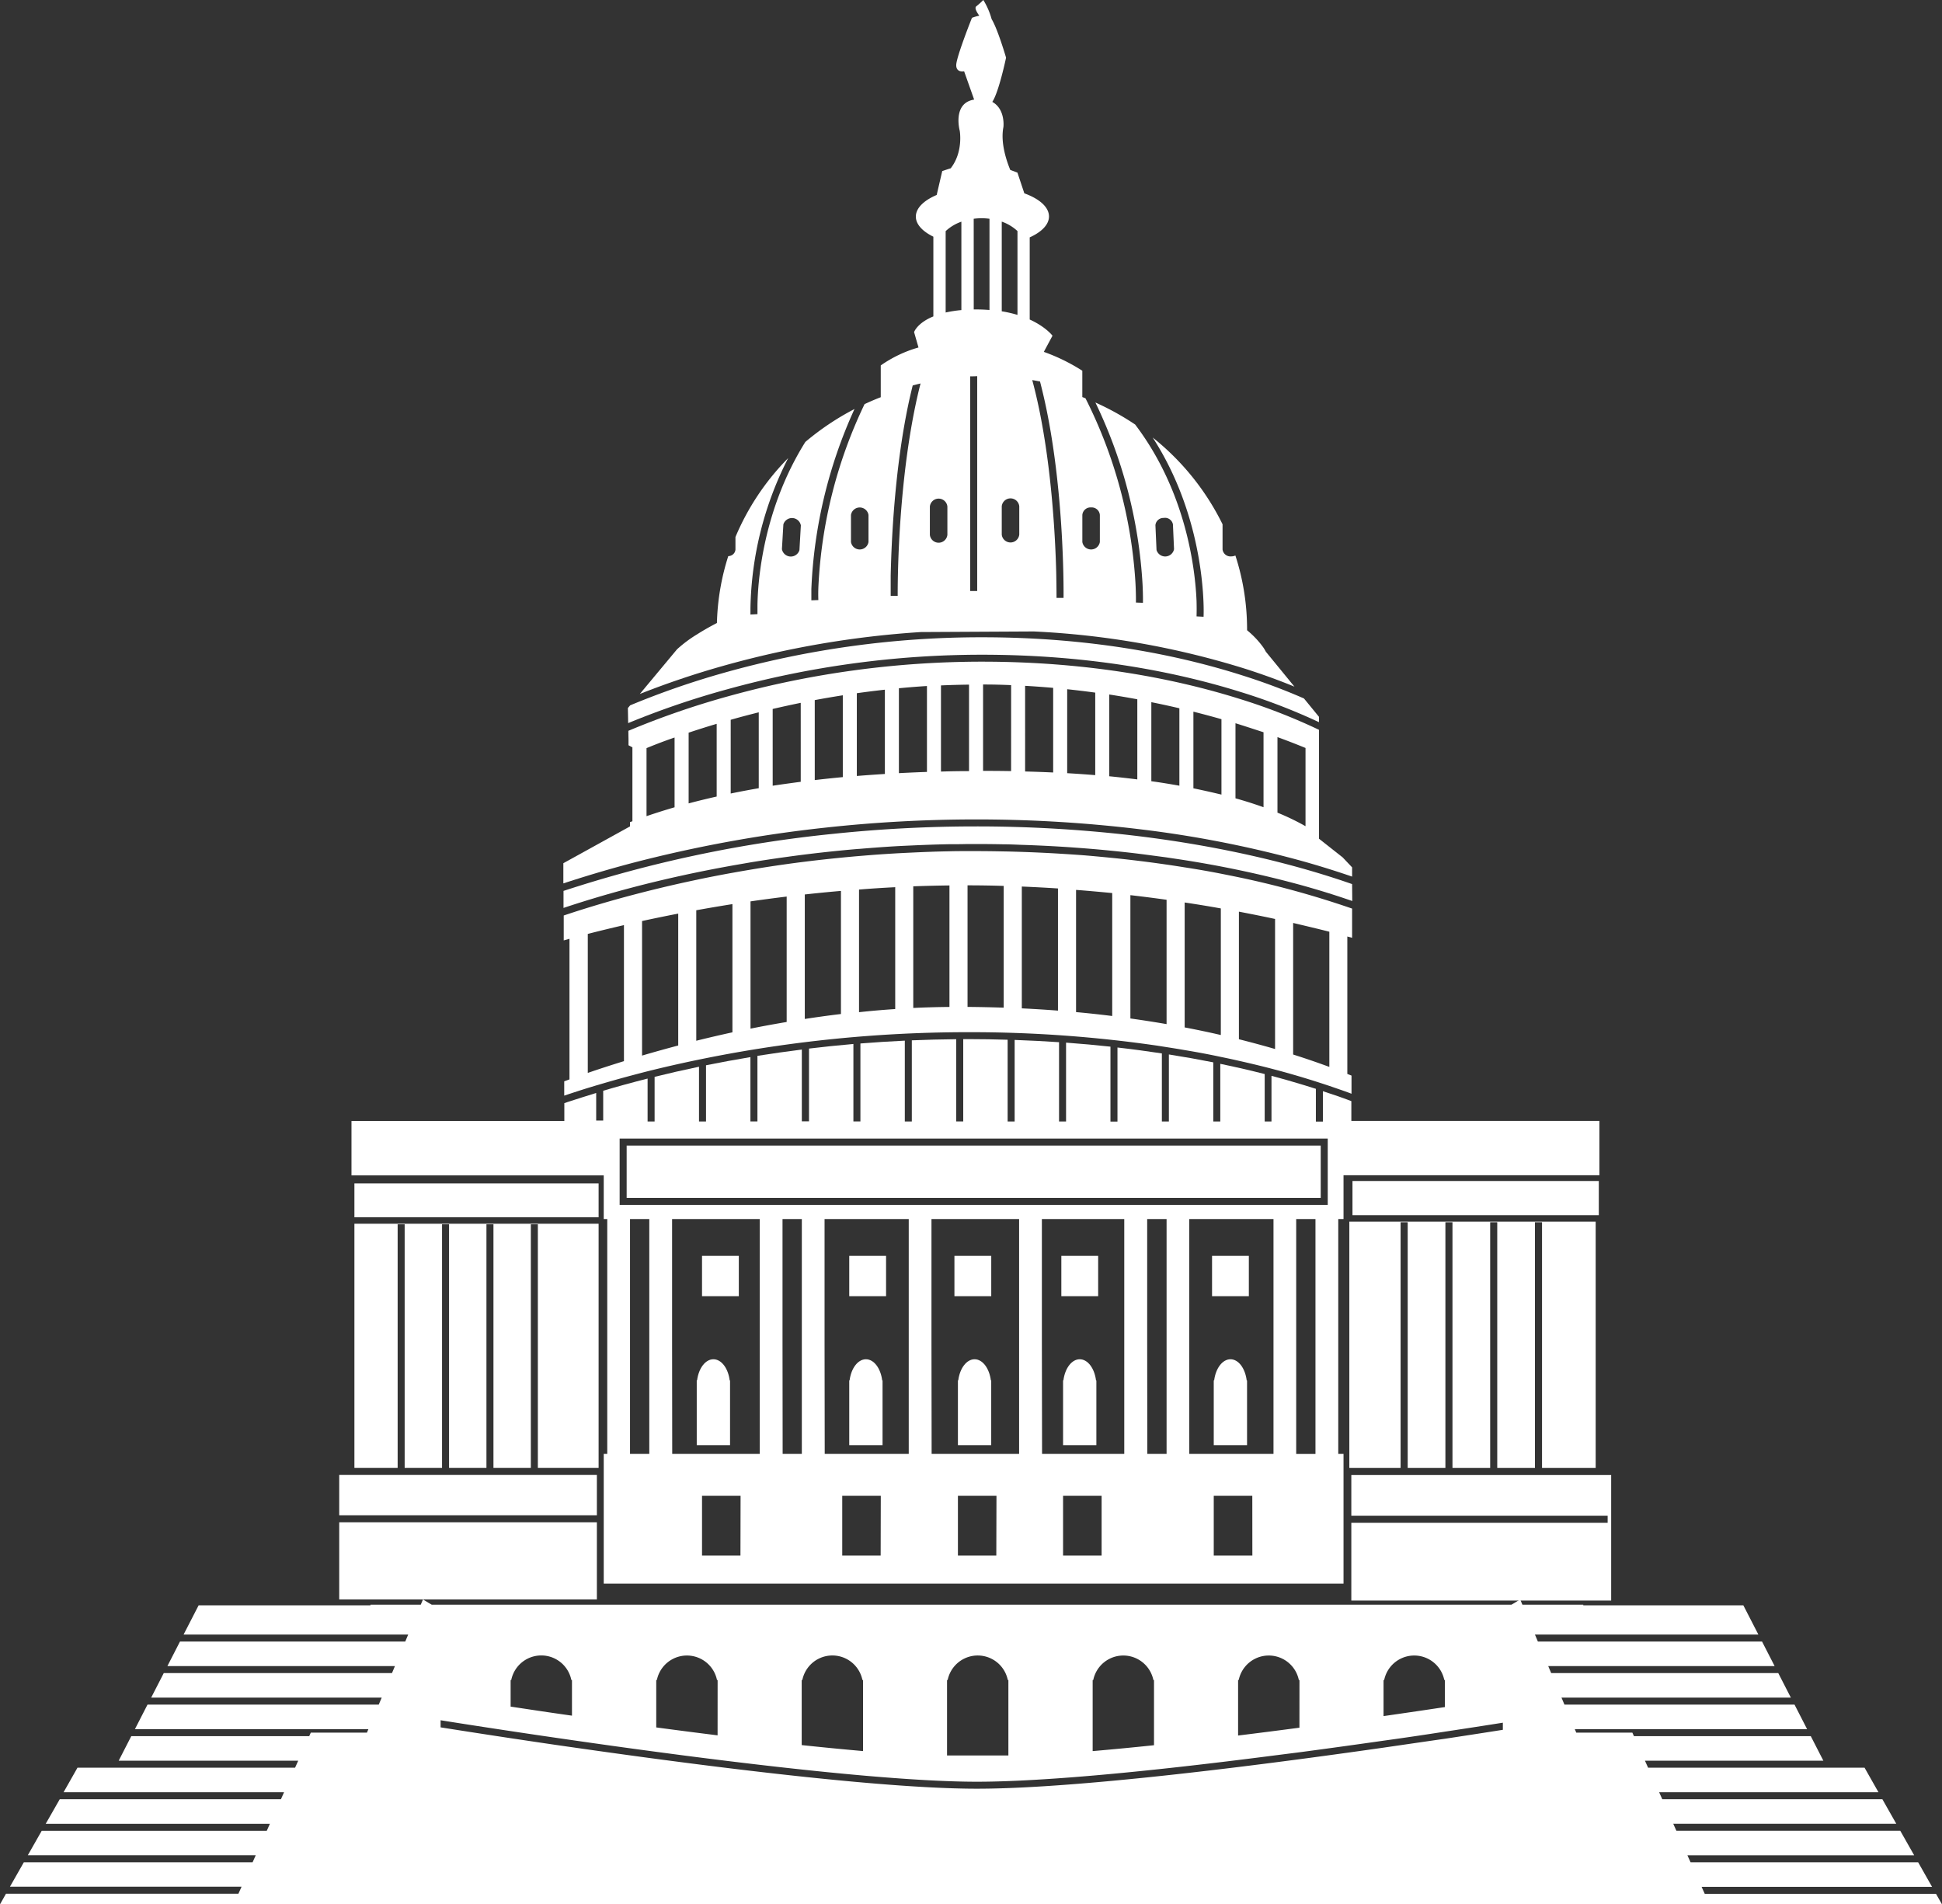 <svg id="efa11453-7d18-4841-954e-1d8b50fa6e7f" data-name="Layer 1" xmlns="http://www.w3.org/2000/svg" viewBox="0 0 617.6 605.61"><rect x="0" y="0" width="617.6" height="605.61" fill="#333333" stroke="none"/><defs><style>.c09d421a-1e35-4f74-8b3e-2832e70729c5{fill:#fff;}</style></defs><title>capitol</title><path class="c09d421a-1e35-4f74-8b3e-2832e70729c5" d="M615.7,602.27H542.15l-1-2.23h73.29l-4.42-7.8H537.64l-1-2.23h72.11l-4.42-7.8h-71.2l-1-2.23h70.93l-4.42-7.8h-70l-1-2.23h69.75l-4.42-7.8H524.13l-1-2.23h56.74l-4-7.8H519.63l-.5-1.12H501.29l-.47-1.11H574.7l-4-7.8H497.53l-.94-2.23h72.94l-4-7.8H493.31l-.94-2.23h72l-4-7.8H489.08l-.94-2.23h71.06l-4.78-9.29H503.52v-.19H484.16l-.7-1.67-2.79,1.67H137.3l-2.79-1.67-.7,1.67h-16v.19H63.17l-4.78,9.29h71.43l-.94,2.23H57.24l-4,7.8H125.6l-.94,2.23H52.08l-4,7.8h73.31l-.94,2.23H46.91l-4,7.8h74.25l-.47,1.11H98.84l-.5,1.12H41.75l-4,7.8H94.84l-1,2.23H24.64l-4.42,7.8H90.34l-1,2.23H19L14.53,580h71.3l-1,2.23H13.26L8.84,590H81.33l-1,2.23H7.58L3.16,600H76.82l-1,2.23H1.9L0,605.61H617.6ZM440,555.77c-28.74,4.11-68.06,9.27-99.59,11.69-11.16.86-21.34,1.37-29.73,1.37-9.19,0-20.72-.65-33.44-1.72-30.11-2.53-66.9-7.39-95.31-11.47-7.11-1-13.69-2-19.51-2.87-10.19-1.54-18-2.77-22.3-3.45v-2.26c4.11.66,12,1.9,22.3,3.45,5.81.88,12.39,1.85,19.51,2.87,8.32,1.2,17.36,2.47,26.75,3.72l8.64,1.14c20.15,2.61,41.32,5.07,59.92,6.64,12.73,1.07,24.26,1.73,33.44,1.73,8.38,0,18.57-.52,29.73-1.37,20.07-1.54,43.31-4.2,65-7l7.88-1c9.5-1.26,18.56-2.52,26.75-3.69,7.3-1,13.9-2,19.51-2.87,9.43-1.42,16-2.46,18.39-2.84v2.26c-2.64.42-9.2,1.45-18.39,2.84C453.86,553.75,447.25,554.72,440,555.77Zm19.51-12.9c-5.62.85-12.22,1.82-19.51,2.87V534.27h.2a9.76,9.76,0,0,1,19.12,0h.2Zm-46.26,6.56c-6.35.84-12.9,1.68-19.51,2.49V534.27h.2a9.76,9.76,0,0,1,19.12,0h.2ZM367,555c-6.66.7-13.2,1.33-19.51,1.87V534.27h.19a9.76,9.76,0,0,1,19.12,0h.2Zm-92.53,1.86c-6.29-.55-12.83-1.19-19.51-1.9V534.27h.2a9.75,9.75,0,0,1,19.11,0h.2Zm-46.26-5c-6.58-.82-13.12-1.66-19.51-2.52V534.27h.2a9.76,9.76,0,0,1,19.12,0h.2ZM181.9,545.6c-7.12-1-13.69-2-19.51-2.88v-8.46h.2a9.75,9.75,0,0,1,19.11,0h.2Zm138.59-11.34h.2v24H301.18v-24h.2a9.76,9.76,0,0,1,19.12,0Z"/><path class="c09d421a-1e35-4f74-8b3e-2832e70729c5" d="M231.25,219.21a304,304,0,0,1,81.11-11c34.93,0,62.58,5.72,82.16,11.84a193,193,0,0,1,24.94,9.61v-1.71l-4.77-5.83A195,195,0,0,0,395.76,215c-19.47-6.27-47.53-12.34-83.39-12.34A301.72,301.72,0,0,0,230.08,214a263.43,263.43,0,0,0-29.68,10.31l-.72.86.09,4.79A267.87,267.87,0,0,1,231.25,219.21Z"/><path class="c09d421a-1e35-4f74-8b3e-2832e70729c5" d="M292.85,201l35.9-.19a267,267,0,0,1,67.42,11.92c5.95,1.91,11.13,3.84,15.49,5.63l-9.1-11.12a11.34,11.34,0,0,0-1.06-1.7,28.36,28.36,0,0,0-4.19-4.51l-.71-.61c0-.09,0-.17,0-.25a76,76,0,0,0-3.72-23.51,3.29,3.29,0,0,1-1.3.28,2.54,2.54,0,0,1-2.78-2.19V166.9a1.71,1.71,0,0,1,0-.17,80.77,80.77,0,0,0-22.22-27.59c13.73,21.21,15.9,44,16.18,53,.08,2.5,0,4,0,4l-2.23-.12c0-.08.08-1.87,0-4.88C380.11,181,377.27,156.44,361,135a85.58,85.58,0,0,0-12.64-7,153,153,0,0,1,15,57.89c.18,3.62.12,5.72.12,5.81l-2.23-.08c0-.1.06-2.37-.15-6.24a150,150,0,0,0-15.9-58.73l-1-.38v-8.37a59.77,59.77,0,0,0-12.24-6l2.76-5.14s-2.07-2.79-7.25-5.15V75.49c3.79-1.71,6.13-4.06,6.13-6.65,0-3-3.06-5.62-7.84-7.36l-2.19-6.58s-.92-.37-2.28-.86c-1.22-2.95-3.16-8.7-2.18-13.64,0,0,.69-5.66-3.54-8,2.09-3.09,4.38-14.06,4.38-14.06s-2.61-9-4.59-12.26A23.22,23.22,0,0,0,312.72,0a24.3,24.3,0,0,1-2.23,2c-.67.5.17,1.91.95,3a13.53,13.53,0,0,0-2.34.67s-5,12.54-5,15.05,2.51,1.95,2.51,1.95l3.19,9c-7,1.11-4.58,9.92-4.58,9.92s1.2,6.73-2.88,11.93c-1.59.49-2.69.89-2.69.89L297.89,62c-4.07,1.73-6.63,4.17-6.63,6.88,0,2.46,2.12,4.7,5.57,6.39v25.35c-5.22,2.13-6.13,5-6.13,5l1.4,4.88a40,40,0,0,0-12,5.71v10.11q-2.62,1-5.15,2.2a150.25,150.25,0,0,0-14.69,58.31c-.09,2.51,0,4,0,4l-2.23.08c0-.07,0-1.36,0-3.59a152.74,152.74,0,0,1,13.72-57.25,84.74,84.74,0,0,0-15.63,10.47C242.67,162,241,184.71,240.89,192.5c0,1.74,0,2.75,0,2.81l-2.23.12c0-.05,0-.79,0-2.08a108.76,108.76,0,0,1,12-47.67l-.1.1a79.5,79.5,0,0,0-16.67,25v4a2.26,2.26,0,0,1-1.74,2,3.6,3.6,0,0,1-.55.09,75.81,75.81,0,0,0-3.6,21.25c-2.49,1.29-4.59,2.51-6.3,3.6a41,41,0,0,0-6.39,4.77l-11.83,14.2a272.16,272.16,0,0,1,26.23-8.86A303.5,303.5,0,0,1,292.85,201Zm77.29-36.3a2.55,2.55,0,0,1,2.88,2.07l.35,7.88a2.87,2.87,0,0,1-5.57.25l-.35-7.88A2.54,2.54,0,0,1,370.14,164.72ZM309.66,69.57a19.9,19.9,0,0,1,2.51-.17,20.35,20.35,0,0,1,2.51.17v29c-1.24-.09-2.52-.16-3.9-.16l-1.11,0ZM318.58,99V70.48a14.12,14.12,0,0,1,5,3v26.66A38,38,0,0,0,318.58,99Zm-17.84-25.5a14.15,14.15,0,0,1,5-3V98.61a38,38,0,0,0-5,.77Zm-51.61,93.26a2.87,2.87,0,0,1,5.56.32l-.45,7.87a2.87,2.87,0,0,1-5.57-.32Zm46.59-5.68a2.8,2.8,0,0,1,5.57,0v9a2.8,2.8,0,0,1-5.57,0Zm12.82-31.85v-9.55c.74,0,1.49,0,2.23-.06v68.32h-2.23V129.22ZM324.15,170a2.8,2.8,0,0,1-5.57,0v-9a2.8,2.8,0,0,1,5.57,0ZM347,161.37a2.61,2.61,0,0,1,2.78,2.39v8.6a2.82,2.82,0,0,1-5.57,0v-8.6A2.61,2.61,0,0,1,347,161.37Zm-16-39.06c.63,2.48,1.21,5,1.74,7.54,4.11,19.84,5.16,41,5.42,52.29.1,4.57.08,7.52.07,8l-2.23,0c0-.14,0-3.2-.1-8.2-.3-11.32-1.42-32.56-5.5-52.16-.57-2.7-1.19-5.38-1.88-8-.08-.3-.16-.61-.24-.91.83.14,1.65.29,2.47.45Zm-60.37,41.45a2.82,2.82,0,0,1,5.57,0v8.6a2.82,2.82,0,0,1-5.57,0Zm18.21-35c.39-1.89.83-3.75,1.28-5.6l.14-.58c.83-.22,1.66-.43,2.5-.63l-.16.61c-.52,2.06-1,4.15-1.44,6.26-4.33,20.61-5.37,43.09-5.6,54-.09,4.07-.07,6.54-.07,6.66l-2.23,0c0-.45,0-2.79,0-6.45C283.51,172.17,284.46,149.63,288.85,128.71Z"/><path class="c09d421a-1e35-4f74-8b3e-2832e70729c5" d="M201,274.46a423.26,423.26,0,0,1,61.19-11.23,440.45,440.45,0,0,1,48-2.64A430.88,430.88,0,0,1,363,263.77a351.22,351.22,0,0,1,50.92,10c6.13,1.71,11.48,3.42,16.08,5v-2.94L427,272.66l-7.53-5.94V232.09a188.9,188.9,0,0,0-25.58-9.94c-19.38-6.05-46.81-11.73-81.52-11.73a302,302,0,0,0-80.48,10.92,264.25,264.25,0,0,0-32.06,11.07l.05,2.91,0,1.68,1.24.66v23.5l-.77.29,0,1.36-15.93,8.8-5.26,2.9,0,6.42C185.27,278.93,192.56,276.69,201,274.46ZM219,233c2.67-.89,5.65-1.84,8.92-2.81v23.12q-4.73,1.06-8.92,2.18Zm15.37-4.66c2.21-.61,4.52-1.21,6.93-1.81v24.13q-4.67.81-8.92,1.69V228.9Zm167.46,4.52v23.85q-4-1.45-8.92-2.84V230C396.16,231,399.14,232,401.82,232.86Zm-13.38,2.34v17.49q-4.15-1-8.92-2V226.32c3.14.79,6.11,1.59,8.92,2.39Zm-13.38,14.66c-2.83-.5-5.78-1-8.92-1.42V223.3q4.62.93,8.92,1.94Zm-13.38-2c-2.86-.36-5.8-.69-8.92-1v-26q4.58.71,8.92,1.52Zm-13.38-1.36c-2.87-.23-5.84-.44-8.92-.62V219.18c3,.32,6,.68,8.92,1.08Zm-13.38-.84q-4.32-.2-8.92-.32V218.1q4.53.26,8.92.65Zm-13.38-.44q-4.34-.08-8.91-.07h0V217.68q4.51,0,8.92.2Zm-13.38,0q-4.56,0-8.92.15v-27.4c2.93-.13,5.91-.21,8.92-.25Zm-13.38.26c-3,.1-6,.24-8.92.39v-27c2.93-.28,5.9-.52,8.92-.71Zm-13.38.65c-3.05.19-6,.4-8.92.64V220.45q4.37-.62,8.92-1.12Zm-13.38,1c-3.06.29-6,.6-8.92.94V222.64q4.34-.81,8.92-1.53Zm-13.38,1.49q-3.73.49-7.25,1l-1.67.25V225.46q4.3-1,8.92-1.95Zm151.61,9.79v-24c4,1.45,7,2.67,8.92,3.45v24.88A76.63,76.63,0,0,0,406.27,258.44ZM205.61,237.91c1.87-.76,4.91-2,8.92-3.37v22.19c-3.25.94-6.2,1.89-8.92,2.82Z"/><path class="c09d421a-1e35-4f74-8b3e-2832e70729c5" d="M430,298.23v-3.42l0-5.87a297.1,297.1,0,0,0-37.82-10.32l-4-.8q-5.51-1.08-11.5-2-2.82-.46-5.75-.88-5.56-.81-11.51-1.5-2.83-.33-5.75-.62c-1.93-.19-3.89-.38-5.88-.56s-3.72-.32-5.62-.45-3.82-.25-5.75-.37q-5.63-.33-11.5-.53c-1.9-.06-3.81-.12-5.75-.15-2.95-.06-5.94-.1-9-.1l-2.52,0c-1.93,0-3.85,0-5.75.06-3.9.07-7.72.21-11.51.39-1.93.09-3.85.18-5.75.29q-3.71.22-7.33.49l-4.17.34q-2.91.25-5.75.53c-3.91.39-7.76.81-11.5,1.28q-2.91.36-5.75.76c-3.95.55-7.77,1.14-11.5,1.77q-2.92.49-5.75,1-6,1.08-11.5,2.25-2.94.62-5.75,1.25-6,1.36-11.5,2.77-2.33.6-4.54,1.19c-7.89,2.12-14.7,4.22-20.32,6.11v3.38l0,4.54,1.83-.51v44.71l-1.67.61,0,4.12v.43l1.65-.55c1.82-.6,3.72-1.22,5.75-1.85l2.73-.83v0l.44-.12q3.93-1.18,8.33-2.39l2-.54,3.79-1c2.33-.6,4.78-1.2,7.34-1.8a424,424,0,0,1,96.41-11.09,413.07,413.07,0,0,1,60.35,4.31L371,333q2.94.45,5.75.94,6.05,1,11.5,2.17,3,.61,5.75,1.24c4.14.93,8,1.87,11.5,2.8,1.59.42,3.13.84,4.58,1.25l1.17.34c4.21,1.21,8,2.42,11.51,3.59,2,.69,4,1.37,5.75,2l1.3.49,0-5.77-1.33-.53V297.82ZM353.71,284v39.1c-3.74-.46-7.56-.89-11.5-1.24V283C346.12,283.29,349.95,283.65,353.71,284Zm-63.27-2.14q5.68-.21,11.51-.28v38.64q-5.8.05-11.51.32Zm17.26-.31q5.82,0,11.5.18v38.72q-5.64-.19-11.5-.24Zm17.26.38q5.84.24,11.5.61v38.85c-3.75-.29-7.58-.53-11.5-.72Zm-40.26.17v38.79q-5.81.38-11.51,1v-39Q278.84,282.43,284.68,282.14Zm-17.26,1.18v39.19c-3.89.46-7.72,1-11.5,1.57V284.45Q261.56,283.83,267.43,283.32Zm-17.26,1.79V325c-3.9.66-7.75,1.36-11.5,2.12V286.65Q244.26,285.84,250.17,285.12Zm-17.25,2.41v40.81q-5.9,1.29-11.5,2.68V289.47Q226.95,288.47,232.91,287.52Zm-46,53.68V297c3.45-.89,7.3-1.83,11.5-2.8v43.26Q192.35,339.33,186.9,341.21Zm17.26-5.5V292.9c3.62-.79,7.46-1.58,11.5-2.36v41.94Q209.7,334.07,204.15,335.7Zm155.3-11.83V284.67q5.91.68,11.51,1.47v39.54Q365.39,324.71,359.46,323.88Zm17.26,2.84V287q6,.9,11.5,1.89v40.26C384.53,328.28,380.69,327.48,376.71,326.72ZM394,330.49V289.92c4,.76,7.88,1.54,11.5,2.32V333.6Q400,332,394,330.49Zm28.76,8.8c-3.58-1.32-7.4-2.64-11.51-3.94V293.51c4.18,1,8,1.89,11.51,2.79Z"/><path class="c09d421a-1e35-4f74-8b3e-2832e70729c5" d="M430,281.15c-14.89-5.21-38.41-11.77-69.83-15.47a427.75,427.75,0,0,0-50-2.87A436.22,436.22,0,0,0,265,265.17a405.62,405.62,0,0,0-85.79,18.15l0,5.41c6-2,13.29-4.24,21.73-6.46,4.85-1.28,10.31-2.61,16.28-3.91,1.36-.3,2.72-.59,4.13-.88,3.65-.76,7.5-1.5,11.5-2.22,1.88-.33,3.8-.66,5.75-1q5.55-.92,11.5-1.74c1.89-.26,3.81-.52,5.75-.76q5.6-.7,11.5-1.28c1.89-.19,3.82-.36,5.75-.52h.14c3.72-.31,7.49-.6,11.36-.83,1.89-.11,3.82-.19,5.75-.28,3.78-.17,7.6-.31,11.51-.38,1.9,0,3.82,0,5.75-.06l2.52,0q4.56,0,9,.09c1.95,0,3.85.1,5.75.17q5.88.19,11.5.52,2.91.17,5.75.38,5,.36,9.68.81l1.82.18c1.95.19,3.87.4,5.75.61,4,.46,7.81,1,11.51,1.48l2.38.36A341.74,341.74,0,0,1,414,281.53c6.11,1.7,11.46,3.41,16.05,5Z"/><path class="c09d421a-1e35-4f74-8b3e-2832e70729c5" d="M192,373.74v13.93h1.12v74.69H192v41.25H427.27V462.36H425.6V387.67h1.67V373.74h81.38V356.46H429.76l0-4.5v-1.79l-1.3-.49q-2.66-1-5.75-2l-2-.66v9.66h-2.23V346.26q-3.44-1.11-7.32-2.23l-1.87-.55c-1.25-.35-2.54-.71-3.88-1.07l-1.05-.27v14.51H402.2V341.56c-4.28-1.09-9-2.19-14.12-3.25v18.33h-2.23v-18.8c-4.41-.88-9.14-1.72-14.12-2.51v21.31h-2.23V335c-4.49-.68-9.19-1.32-14.12-1.88v23.55h-2.23V332.85q-6.8-.74-14.12-1.28v25.07h-2.23V331.43q-6.85-.46-14.12-.72v25.94h-2.23v-26c-4.09-.12-8.25-.2-12.53-.2l-1.59,0v26.18h-2.23V330.48q-7.19.07-14.12.36v25.8h-2.23v-25.7q-7.22.34-14.12.9v24.79h-2.23V332q-7.25.63-14.12,1.46v23.14H255V333.77q-7.3.92-14.12,2v20.85h-2.23V336.17q-7.35,1.23-14.12,2.6v17.87h-2.23V339.23q-7.46,1.56-14.12,3.22v14.2h-1.36l-.87,0V343c-5.1,1.29-9.81,2.59-14.12,3.87v9.48l-2.23,0v-8.77c-3.22,1-6.22,1.93-8.94,2.83l-1.19.4v.1l0,5.24v.35H111.78v17.28H192Zm8.36,53.51V387.67h6.13v74.69h-6.13Zm13.38,0V387.67h27.87v74.69H213.78Zm21.74,67.44H223.26v-19h12.26Zm13.38-67.44V387.67H255v74.69H248.9Zm13.37,0V387.67H289v74.69H262.28Zm17.84,67.44H267.85v-19h12.26Zm16.16-67.44V387.67h27.87v74.69H296.28Zm20.62,67.44H304.64v-19H316.9Zm14.49-67.44V387.67h26.2v74.69H331.4Zm19,67.44H338.08v-19h12.26Zm14.49-67.44V387.67H371v74.69h-6.13Zm13.38,0V387.67H405v74.69H378.22Zm20.07,67.44H386v-19h12.26Zm20.07-67.44v35.12h-6.13V387.67h6.13Zm3.9-44.08H197.06V362.08H422.25v21.09Z"/><polygon class="c09d421a-1e35-4f74-8b3e-2832e70729c5" points="190.37 376.34 179.6 376.34 112.71 376.34 112.71 387.11 179.63 387.11 190.37 387.11 190.37 376.34"/><polygon class="c09d421a-1e35-4f74-8b3e-2832e70729c5" points="190.37 466.82 190.37 427.25 190.37 389.16 179.64 389.16 112.71 389.16 112.71 466.82 126.46 466.82 126.46 389.34 128.69 389.34 128.69 466.82 140.58 466.82 140.58 389.34 142.81 389.34 142.81 466.82 154.7 466.82 154.7 389.34 156.93 389.34 156.93 466.82 168.82 466.82 168.82 389.34 171.05 389.34 171.05 466.82 190.37 466.82"/><polygon class="c09d421a-1e35-4f74-8b3e-2832e70729c5" points="189.82 484.1 107.88 484.1 107.88 508.63 133.52 508.63 189.82 508.63 189.82 484.1"/><rect class="c09d421a-1e35-4f74-8b3e-2832e70729c5" x="107.88" y="469.05" width="81.94" height="12.82"/><path class="c09d421a-1e35-4f74-8b3e-2832e70729c5" d="M226.88,432.26c-2.56,0-4.7,2.88-5.19,6.71h-.11v20.6h10.59V439h-.11C231.58,435.14,229.44,432.26,226.88,432.26Z"/><path class="c09d421a-1e35-4f74-8b3e-2832e70729c5" d="M275.38,432.26c-2.56,0-4.7,2.88-5.19,6.71h-.11v20.6h10.59V439h-.11C280.08,435.14,277.94,432.26,275.38,432.26Z"/><path class="c09d421a-1e35-4f74-8b3e-2832e70729c5" d="M309.94,432.26c-2.56,0-4.7,2.88-5.19,6.71h-.11v20.6h10.59V439h-.11C314.63,435.14,312.5,432.26,309.94,432.26Z"/><path class="c09d421a-1e35-4f74-8b3e-2832e70729c5" d="M343.38,432.26c-2.56,0-4.7,2.88-5.19,6.71h-.11v20.6h10.59V439h-.11C348.08,435.14,345.94,432.26,343.38,432.26Z"/><path class="c09d421a-1e35-4f74-8b3e-2832e70729c5" d="M391.32,432.26c-2.56,0-4.7,2.88-5.19,6.71H386v20.6h10.59V439h-.11C396,435.14,393.88,432.26,391.32,432.26Z"/><rect class="c09d421a-1e35-4f74-8b3e-2832e70729c5" x="223.26" y="399.38" width="11.7" height="12.82"/><rect class="c09d421a-1e35-4f74-8b3e-2832e70729c5" x="270.08" y="399.38" width="11.71" height="12.82"/><rect class="c09d421a-1e35-4f74-8b3e-2832e70729c5" x="303.53" y="399.38" width="11.71" height="12.82"/><rect class="c09d421a-1e35-4f74-8b3e-2832e70729c5" x="337.53" y="399.38" width="11.71" height="12.82"/><rect class="c09d421a-1e35-4f74-8b3e-2832e70729c5" x="385.46" y="399.38" width="11.7" height="12.82"/><polygon class="c09d421a-1e35-4f74-8b3e-2832e70729c5" points="199.29 370.39 199.29 373.74 199.29 380.94 420.02 380.94 420.02 373.74 420.02 370.39 420.02 364.31 199.29 364.31 199.29 370.39"/><rect class="c09d421a-1e35-4f74-8b3e-2832e70729c5" x="430.12" y="375.57" width="78.34" height="10.87"/><polygon class="c09d421a-1e35-4f74-8b3e-2832e70729c5" points="507.46 466.83 507.46 388.5 429.12 388.5 429.12 466.83 445.42 466.83 445.42 388.69 447.68 388.69 447.68 466.83 459.67 466.83 459.67 388.69 461.92 388.69 461.92 466.83 473.91 466.83 473.91 388.69 476.16 388.69 476.16 466.83 488.15 466.83 488.15 388.69 490.4 388.69 490.4 466.83 507.46 466.83"/><polygon class="c09d421a-1e35-4f74-8b3e-2832e70729c5" points="512.39 469.08 429.75 469.08 429.75 482.01 511.27 482.01 511.27 484.26 429.75 484.26 429.75 509 483.16 509 512.39 509 512.39 469.08"/></svg>